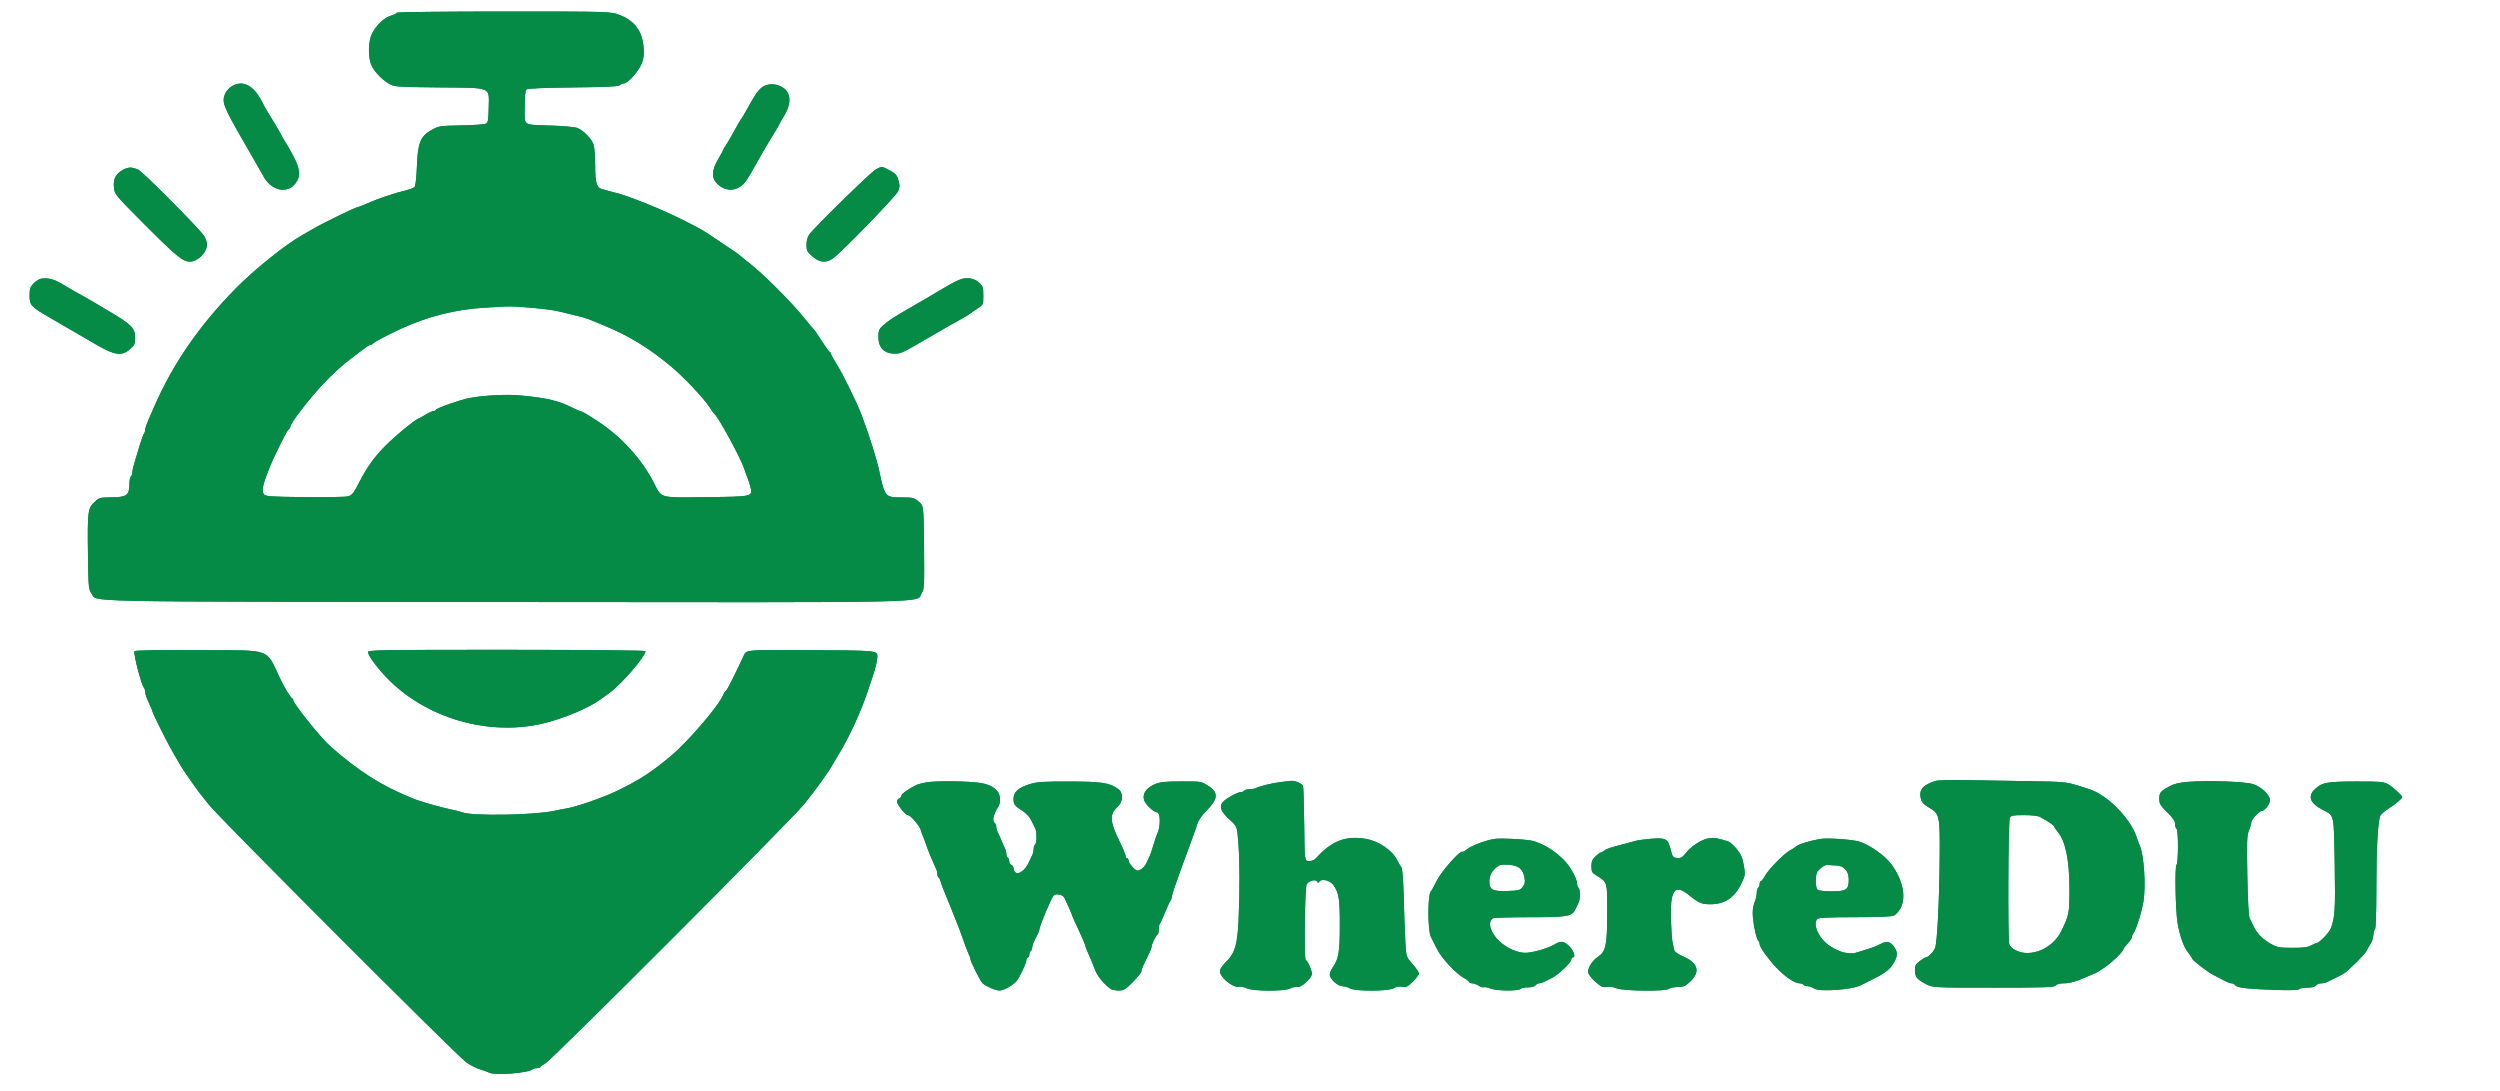 <svg xmlns="http://www.w3.org/2000/svg" width="1739" height="759" viewBox="0 0 1739 759" version="1.1"><path d="M 276 8.842 C 276 9.305, 274.196 10.224, 271.990 10.885 C 267.274 12.298, 261.897 17.356, 258.816 23.277 C 256.165 28.372, 255.861 39.489, 258.221 45.045 C 260.151 49.588, 265.400 55.199, 270.500 58.170 C 274.421 60.454, 275.115 60.506, 305.769 60.814 C 343 61.189, 340.182 59.984, 339.921 75.418 C 339.784 83.532, 339.477 85.210, 337.979 86.011 C 337.001 86.535, 329.293 87.086, 320.850 87.236 C 306.117 87.497, 305.295 87.622, 300.384 90.340 C 292.436 94.740, 290.627 99.159, 290 115.702 C 289.705 123.502, 289.039 129.364, 288.372 130.030 C 287.752 130.649, 285.727 131.532, 283.872 131.992 C 273.622 134.535, 263.050 138.089, 255.228 141.620 C 252.328 142.929, 249.510 144, 248.965 144 C 247.612 144, 224.793 155.118, 218 159.087 C 214.975 160.855, 211.600 162.799, 210.500 163.408 C 198.847 169.858, 176.405 187.865, 163.449 201.160 C 138.124 227.146, 120.312 253.070, 107.216 283 C 106.133 285.475, 104.291 289.695, 103.123 292.377 C 101.955 295.060, 101 298.007, 101 298.927 C 101 299.847, 100.621 301.028, 100.158 301.550 C 99.696 302.072, 98.320 305.875, 97.100 310 C 95.881 314.125, 94.235 319.610, 93.442 322.188 C 92.649 324.766, 92 327.777, 92 328.879 C 92 329.981, 91.550 331.160, 91 331.500 C 90.450 331.840, 90 334.382, 90 337.149 C 90 344.462, 87.898 345.924, 77.321 345.967 C 69.472 345.999, 69.002 346.132, 65.666 349.279 C 61.090 353.595, 60.800 355.948, 61.186 385.679 C 61.481 408.372, 61.629 410.032, 63.590 412.679 C 68.255 418.976, 44.627 418.475, 350.471 418.757 C 660.083 419.042, 636.847 419.531, 641.100 412.643 C 642.922 409.693, 643.025 407.727, 642.771 380.639 C 642.500 351.778, 642.500 351.778, 639.038 348.889 C 635.850 346.229, 634.937 346, 627.510 346 C 615.581 346, 615.499 345.903, 611.470 327 C 609.882 319.551, 604.659 303.006, 599.598 289.398 C 596.212 280.293, 586.248 259.990, 581.600 252.723 C 579.620 249.628, 578 246.662, 578 246.131 C 578 245.601, 577.611 245.017, 577.135 244.833 C 576.659 244.650, 574.122 241.125, 571.497 237 C 568.873 232.875, 566.396 229.275, 565.993 229 C 565.591 228.725, 562.558 225.125, 559.255 221 C 550.507 210.078, 530.026 189.649, 521 182.843 C 519.075 181.391, 516.575 179.371, 515.445 178.352 C 514.315 177.333, 512.668 176.050, 511.784 175.500 C 510.900 174.950, 505.535 171.350, 499.862 167.500 C 488.773 159.975, 488.748 159.960, 476 153.481 C 460.843 145.779, 436.799 136.043, 428 134.045 C 426.075 133.608, 423.825 133.007, 423 132.709 C 422.175 132.411, 420.340 131.915, 418.921 131.607 C 415.083 130.775, 414.001 127.170, 413.994 115.203 C 413.991 109.316, 413.547 102.909, 413.007 100.965 C 411.873 96.885, 405.871 90.637, 401.500 88.986 C 399.850 88.364, 391.975 87.634, 384 87.365 C 362.945 86.656, 365 88.036, 365 74.603 C 365 66.631, 365.379 62.930, 366.272 62.189 C 367.086 61.514, 378.773 61.019, 398.724 60.817 C 421.980 60.580, 430.220 60.182, 431.151 59.250 C 431.838 58.562, 433.153 58, 434.074 58 C 436.690 58, 444.202 49.577, 446.307 44.284 C 447.771 40.600, 448.086 37.985, 447.676 32.908 C 446.773 21.746, 441.593 14.651, 431.351 10.551 C 424.979 8, 424.979 8, 350.489 8 C 309.520 8, 276 8.379, 276 8.842 M 161.190 60.026 C 159.369 61.136, 157.284 63.496, 156.555 65.272 C 154.139 71.160, 155.129 73.657, 170.322 100 C 174.788 107.746, 177.071 111.725, 179.721 116.389 C 181.250 119.078, 183.036 122.205, 183.692 123.339 C 189.166 132.804, 199.914 134.913, 205.481 127.614 C 209.289 122.621, 208.884 117.674, 203.893 108.253 C 201.635 103.989, 199.253 99.825, 198.600 99 C 197.948 98.175, 196.769 96.150, 195.981 94.500 C 195.193 92.850, 192.737 88.586, 190.524 85.024 C 185.479 76.906, 184.568 75.338, 182.381 71 C 176.481 59.301, 168.856 55.352, 161.190 60.026 M 533.445 59.093 C 529.608 60.177, 527.059 62.897, 522.757 70.500 C 517.091 80.511, 516.541 81.444, 515.391 83 C 514.782 83.825, 512.584 87.650, 510.507 91.500 C 508.431 95.350, 505.892 99.694, 504.866 101.154 C 503.840 102.614, 503 104.053, 503 104.351 C 503 104.649, 501.425 107.580, 499.500 110.865 C 495.153 118.282, 494.828 123.443, 498.462 127.364 C 503.165 132.440, 509.692 133.382, 514.979 129.750 C 518.319 127.455, 519.370 125.899, 527.647 111 C 530.244 106.325, 534.536 99.017, 537.185 94.761 C 539.833 90.504, 542 86.846, 542 86.632 C 542 86.418, 543.575 83.627, 545.500 80.430 C 550.951 71.378, 550.188 63.702, 543.500 60.295 C 540.176 58.602, 536.667 58.183, 533.445 59.093 M 85.900 117.965 C 80.539 120.838, 78.676 124.276, 79.249 130.243 C 79.724 135.188, 79.811 135.293, 100.113 155.679 C 122.362 178.020, 127.187 182, 132.026 182 C 137.625 182, 144 175.611, 144 170 C 144 168.845, 143.257 166.461, 142.349 164.700 C 140.115 160.372, 98.367 118.331, 95.655 117.679 C 94.470 117.394, 92.600 116.908, 91.500 116.599 C 90.400 116.289, 87.880 116.904, 85.900 117.965 M 609.188 117.850 C 605.853 119.628, 566.430 158.211, 562.897 163.154 C 561.706 164.821, 561 167.490, 561 170.326 C 561 174.392, 561.418 175.202, 565.180 178.422 C 570.171 182.695, 574.594 183.121, 579.346 179.787 C 585.196 175.683, 623.199 136.542, 624.692 133.083 C 625.899 130.285, 625.952 128.899, 624.982 125.437 C 623.993 121.903, 623.012 120.780, 619.014 118.604 C 613.414 115.556, 613.480 115.561, 609.188 117.850 M 28.886 193.798 C 27.448 193.968, 24.989 195.445, 23.422 197.082 C 20.983 199.627, 20.571 200.864, 20.571 205.646 C 20.571 212.275, 21.576 213.381, 34.313 220.766 C 38.804 223.370, 43.249 225.950, 44.191 226.500 C 48.631 229.090, 64.880 238.523, 68 240.321 C 79.944 247.203, 84.911 247.773, 90.465 242.896 C 93.526 240.209, 94 239.191, 94 235.301 C 94 228.251, 91.764 225.940, 75.817 216.500 C 74.888 215.950, 71.512 213.942, 68.314 212.037 C 65.116 210.133, 61.600 208.077, 60.500 207.468 C 53.592 203.645, 48.716 200.856, 45.350 198.803 C 37.902 194.260, 34.284 193.160, 28.886 193.798 M 669.279 193.960 C 667.507 194.387, 663.007 196.534, 659.279 198.731 C 655.551 200.929, 648.675 204.983, 644 207.741 C 639.325 210.499, 633.925 213.642, 632 214.727 C 622.954 219.821, 617.229 223.572, 614.250 226.355 C 611.404 229.015, 611.003 230.020, 611.022 234.446 C 611.055 241.958, 615.065 246, 622.484 246 C 626.600 246, 628.138 245.286, 644 236.008 C 650.325 232.309, 657.525 228.145, 660 226.755 C 662.475 225.366, 666.750 222.966, 669.500 221.424 C 672.250 219.881, 674.725 218.363, 675 218.050 C 675.275 217.737, 677.413 216.242, 679.750 214.726 C 684 211.972, 684 211.972, 684 205.673 C 684 200.094, 683.686 199.079, 681.250 196.792 C 678.097 193.832, 673.918 192.844, 669.279 193.960 M 336.500 214.053 C 316.744 215.264, 297.169 220.232, 279 228.646 C 269.795 232.909, 261.586 237.210, 259.921 238.642 C 259.053 239.389, 257.928 240.006, 257.421 240.013 C 256.915 240.021, 255.375 240.915, 254 242 C 252.625 243.085, 247.757 246.752, 243.183 250.149 C 238.608 253.545, 230.331 261.165, 224.789 267.081 C 215.029 277.500, 202.061 294.329, 202.020 296.628 C 202.009 297.248, 201.393 298.259, 200.651 298.875 C 199.154 300.117, 190.550 317.521, 186.994 326.500 C 182.697 337.350, 181.873 341.444, 183.532 343.714 C 184.719 345.339, 187.271 345.527, 211.853 345.796 C 226.712 345.958, 240.316 345.716, 242.084 345.258 C 244.870 344.536, 245.939 343.184, 250.085 335.139 C 255.608 324.423, 260.328 317.908, 268.611 309.573 C 274.906 303.237, 288.397 292.152, 290.953 291.214 C 291.804 290.902, 294.179 289.601, 296.230 288.323 C 298.282 287.045, 300.607 286, 301.397 286 C 302.187 286, 302.983 285.601, 303.167 285.113 C 303.620 283.907, 320.310 278.009, 326.500 276.868 C 336.841 274.962, 352.631 274.156, 362.010 275.055 C 380.967 276.872, 388.718 278.754, 399.144 284.073 C 401.221 285.133, 403.420 286, 404.031 286 C 404.642 286, 409.723 289.008, 415.321 292.685 C 432.319 303.849, 446.294 319.143, 454.902 336 C 460.424 346.816, 457.989 346.157, 491.145 345.805 C 523.927 345.458, 523.752 345.499, 521.936 338.481 C 521.369 336.291, 520.507 333.600, 520.019 332.500 C 519.531 331.400, 518.552 328.700, 517.843 326.500 C 515.395 318.905, 499.738 290.005, 496.986 288 C 496.608 287.725, 495.145 285.700, 493.735 283.500 C 489.669 277.158, 475.761 262.401, 466.755 254.874 C 451.028 241.729, 437.102 233.283, 419.129 225.990 C 414.933 224.288, 410.600 222.495, 409.500 222.008 C 408.400 221.520, 404.575 220.437, 401 219.602 C 397.425 218.767, 391.800 217.395, 388.500 216.554 C 382.418 215.005, 359.827 212.875, 352.500 213.161 C 350.300 213.247, 343.100 213.648, 336.500 214.053 M 93.538 452.939 C 92.604 454.449, 98.284 476.333, 100.158 478.450 C 100.621 478.973, 101 480.351, 101 481.513 C 101 482.675, 102.125 485.958, 103.500 488.808 C 104.875 491.658, 106 494.347, 106 494.783 C 106 495.936, 117.400 518.626, 120.930 524.500 C 122.582 527.250, 124.686 530.850, 125.604 532.500 C 126.987 534.987, 135.948 547.915, 138.773 551.500 C 139.206 552.050, 142.171 555.784, 145.361 559.798 C 153.001 569.411, 318.037 734.582, 324.500 739.084 C 327.250 740.999, 331.525 743.158, 334 743.881 C 336.475 744.604, 339.281 745.601, 340.236 746.097 C 344.380 748.251, 367.929 746.404, 370.618 743.715 C 371.012 743.322, 372.383 743, 373.667 743 C 374.950 743, 376 742.652, 376 742.227 C 376 741.802, 377.555 740.617, 379.457 739.593 C 383.994 737.150, 549.698 571.174, 559.255 559.500 C 566.772 550.318, 576.429 536.895, 579.400 531.500 C 580.309 529.850, 582.164 526.700, 583.522 524.500 C 590.543 513.132, 599.080 494.535, 603.719 480.500 C 604.810 477.200, 606.688 471.550, 607.893 467.943 C 609.097 464.337, 610.177 459.387, 610.291 456.943 C 610.500 452.500, 610.500 452.500, 564.869 452.240 C 519.237 451.980, 519.237 451.980, 517.489 455.740 C 510.393 470.996, 505.850 479.975, 504.942 480.536 C 504.356 480.898, 503.506 482.169, 503.053 483.360 C 500.345 490.484, 478.958 515.521, 467 525.567 C 453.192 537.167, 444.522 542.785, 428.749 550.354 C 419.383 554.849, 400.412 561.406, 394 562.365 C 392.075 562.653, 388.250 563.393, 385.500 564.009 C 372.119 567.005, 328.547 567.769, 321.860 565.124 C 320.562 564.611, 316.800 563.661, 313.500 563.014 C 307.784 561.894, 292.755 557.651, 288.500 555.958 C 265.599 546.841, 248.433 535.964, 228.619 518.016 C 222.546 512.514, 204 489.231, 204 487.108 C 204 486.590, 203.662 486.017, 203.250 485.833 C 202.193 485.364, 197.844 478.338, 195.306 473 C 184.531 450.344, 190.368 452.528, 139.809 452.240 C 111.450 452.079, 93.906 452.343, 93.538 452.939 M 256 453.560 C 256 455.856, 261.446 463.411, 268.424 470.796 C 295.810 499.780, 340.718 512.727, 379.500 502.818 C 393.355 499.278, 409.979 492.189, 417.649 486.550 C 419.931 484.873, 422.895 482.705, 424.235 481.733 C 432.550 475.704, 449 456.564, 449 452.917 C 449 452.419, 407.258 452.026, 352.500 452.010 C 265.226 451.984, 256 452.132, 256 453.560 M 1346.500 543.196 C 1337.501 545.887, 1334.527 549.497, 1336.184 555.720 C 1336.804 558.047, 1338.294 559.674, 1341.554 561.585 C 1349.266 566.104, 1349.433 566.852, 1349.230 596 C 1349.018 626.251, 1347.556 655.407, 1346.051 659.365 C 1344.983 662.176, 1341.338 665.903, 1339.594 665.967 C 1339.096 665.985, 1337.184 667.148, 1335.344 668.551 C 1332.597 670.646, 1332.006 671.763, 1332.032 674.801 C 1332.072 679.474, 1333.413 681.212, 1339.454 684.424 C 1344.298 687, 1344.298 687, 1386.526 687 C 1422.843 687, 1428.929 686.790, 1430 685.500 C 1430.732 684.618, 1432.916 684, 1435.301 684 C 1439.815 684, 1443.937 682.836, 1451.777 679.348 C 1454.680 678.057, 1457.272 677, 1457.539 677 C 1457.805 677, 1460.674 675.190, 1463.915 672.978 C 1469.488 669.174, 1476.995 661.873, 1477.005 660.247 C 1477.007 659.836, 1478.357 658.062, 1480.005 656.304 C 1481.652 654.547, 1483 652.499, 1483 651.754 C 1483 651.009, 1483.389 649.973, 1483.865 649.450 C 1485.628 647.516, 1489.836 634.265, 1491.001 626.981 C 1492.729 616.179, 1491.374 595.012, 1488.537 588.500 C 1487.818 586.850, 1486.636 583.700, 1485.910 581.500 C 1483.103 572.998, 1473.439 561.131, 1464 554.597 C 1458.222 550.597, 1456.371 549.782, 1445.561 546.485 C 1437.001 543.874, 1435.513 543.741, 1410.561 543.371 C 1396.227 543.158, 1376.625 542.830, 1367 542.642 C 1357.375 542.453, 1348.150 542.703, 1346.500 543.196 M 647 543.891 C 643.425 544.287, 639.150 545.246, 637.500 546.023 C 632.183 548.528, 627 552.231, 627 553.526 C 627 554.219, 626.325 555.045, 625.500 555.362 C 624.675 555.678, 624 556.674, 624 557.575 C 624 559.703, 629.782 567, 631.468 567 C 633.416 567, 639.854 574.551, 640.613 577.725 C 640.977 579.251, 641.570 580.950, 641.929 581.500 C 642.289 582.050, 643.159 584.300, 643.863 586.500 C 644.568 588.700, 645.739 591.850, 646.467 593.500 C 647.194 595.150, 648.339 597.850, 649.011 599.500 C 649.683 601.150, 650.631 603.281, 651.117 604.236 C 651.603 605.191, 652 606.852, 652 607.927 C 652 609.002, 652.400 610.129, 652.889 610.432 C 653.378 610.734, 654.074 612.160, 654.436 613.601 C 654.798 615.042, 655.912 618.084, 656.913 620.360 C 657.913 622.637, 659.961 627.650, 661.463 631.500 C 662.965 635.350, 664.661 639.625, 665.231 641 C 667.057 645.403, 667.786 647.347, 670.482 655 C 671.935 659.125, 673.546 663.281, 674.062 664.236 C 674.578 665.191, 675 666.457, 675 667.048 C 675 668.758, 682.087 682.827, 683.567 684.056 C 686.380 686.390, 692.537 689, 695.231 689 C 698.186 689, 704.370 685.560, 707.133 682.380 C 709.267 679.923, 714 669.774, 714 667.654 C 714 666.744, 714.450 666, 715 666 C 715.550 666, 716 665.127, 716 664.059 C 716 662.991, 716.450 661.840, 717 661.500 C 717.550 661.160, 718 659.983, 718 658.883 C 718 657.784, 719.125 654.870, 720.500 652.407 C 721.875 649.944, 723 647.300, 723 646.530 C 723 645.045, 726.559 635.988, 730.600 627.188 C 732.878 622.227, 733.251 621.897, 736.238 622.188 C 738.480 622.407, 739.802 623.248, 740.656 625 C 742.419 628.618, 746 636.910, 746 637.376 C 746 637.594, 748.025 642.077, 750.500 647.338 C 752.975 652.599, 755 657.365, 755 657.930 C 755 658.494, 756.102 661.328, 757.449 664.228 C 758.795 667.128, 760.685 671.713, 761.649 674.418 C 763.189 678.744, 767.249 683.823, 772.306 687.750 C 773.191 688.438, 775.773 689, 778.044 689 C 781.767 689, 782.752 688.410, 788.086 682.993 C 791.339 679.690, 794 676.351, 794 675.574 C 794 674.798, 794.630 672.888, 795.399 671.331 C 799.686 662.657, 801 659.703, 801 658.742 C 801 656.947, 804.332 650, 805.192 650 C 805.637 650, 806 648.515, 806 646.700 C 806 644.885, 806.369 642.973, 806.820 642.450 C 807.271 641.928, 808.917 638.350, 810.476 634.500 C 812.036 630.650, 813.692 627.072, 814.156 626.550 C 814.620 626.028, 815 624.854, 815 623.943 C 815 623.032, 817.547 615.359, 820.661 606.893 C 830.631 579.780, 832.151 575.562, 833.098 572.372 C 833.609 570.652, 836.273 566.962, 839.019 564.173 C 847.505 555.552, 847.790 551.275, 840.197 546.472 C 835.549 543.531, 835.353 543.501, 821.500 543.562 C 809.515 543.615, 806.826 543.927, 802.821 545.725 C 796.817 548.419, 794.248 552.771, 796.068 557.164 C 797.291 560.117, 802.718 565, 804.777 565 C 807.266 565, 807.419 575.245, 805 579.897 C 804.541 580.779, 803.381 584.200, 802.422 587.500 C 801.463 590.800, 800.338 594.175, 799.923 595 C 799.508 595.825, 798.472 598.108, 797.621 600.072 C 796.758 602.066, 794.871 604.193, 793.350 604.886 C 790.852 606.024, 790.391 605.877, 787.813 603.118 C 786.266 601.463, 785 599.409, 785 598.554 C 785 597.699, 784.550 597, 784 597 C 783.450 597, 783 596.304, 783 595.454 C 783 594.604, 780.864 589.541, 778.252 584.204 C 772.129 571.689, 771.784 566.369, 776.804 561.883 C 781.196 557.960, 781.746 551.833, 777.966 548.960 C 772.139 544.532, 766.690 543.675, 744 543.619 C 725.515 543.573, 721.613 543.836, 716.174 545.495 C 708.416 547.861, 705 550.983, 705 555.708 C 705 559.540, 705.786 560.566, 711.522 564.223 C 713.785 565.665, 716.302 568.428, 717.361 570.629 C 718.384 572.758, 719.622 575.281, 720.111 576.236 C 721.319 578.596, 721.239 586.734, 720 587.500 C 719.450 587.840, 719 589.223, 719 590.573 C 719 591.923, 718.572 593.809, 718.048 594.764 C 717.525 595.719, 716.345 598.196, 715.425 600.270 C 713.257 605.159, 708.536 608.690, 706.465 606.971 C 705.659 606.302, 705 604.958, 705 603.985 C 705 603.011, 704.325 601.955, 703.500 601.638 C 702.675 601.322, 702 600.175, 702 599.090 C 702 598.006, 701.550 596.840, 701 596.500 C 700.450 596.160, 700 595.002, 700 593.927 C 700 592.852, 699.588 591.191, 699.084 590.236 C 698.580 589.281, 697.434 586.700, 696.536 584.500 C 695.638 582.300, 694.475 579.719, 693.952 578.764 C 693.428 577.809, 693 576.148, 693 575.073 C 693 573.998, 692.550 572.840, 692 572.500 C 689.934 571.223, 690.958 566.465, 694.476 561 C 696.297 558.172, 695.876 552.628, 693.657 550.198 C 689.333 545.464, 683.948 544.072, 668.167 543.606 C 660.100 543.367, 650.575 543.496, 647 543.891 M 891 543.983 C 884.840 544.755, 876.397 546.781, 873.764 548.118 C 872.809 548.603, 870.698 549, 869.073 549 C 867.448 549, 865.840 549.450, 865.500 550 C 865.160 550.550, 864.065 551, 863.067 551 C 860.760 551, 852.869 555.382, 850.539 557.957 C 847.832 560.948, 849.348 564.820, 855.305 570.129 C 860.500 574.758, 860.500 574.758, 861.385 586.129 C 862.388 599.008, 862.456 618.904, 861.567 639.500 C 860.847 656.205, 859.087 662.724, 853.872 668.003 C 848.335 673.608, 847.603 675.465, 849.681 678.636 C 852.464 682.883, 858.886 687.067, 861.584 686.390 C 862.864 686.068, 865.342 686.523, 867.107 687.403 C 871.483 689.587, 893.459 689.681, 897.597 687.534 C 899.151 686.728, 901.340 686.287, 902.461 686.554 C 904.728 687.095, 911.412 681.426, 912.482 678.058 C 913.061 676.231, 910.012 668.744, 908.243 667.650 C 907.036 666.904, 907.643 617.535, 908.888 615.210 C 910.230 612.701, 914.985 611.381, 916.155 613.192 C 916.845 614.260, 917.164 614.246, 917.890 613.118 C 919.333 610.880, 925.471 612.555, 927.633 615.777 C 931.391 621.375, 931.970 625.073, 931.970 643.500 C 931.971 662.398, 931.163 667.154, 926.946 673.076 C 925.876 674.579, 925 676.796, 925 678.003 C 925 680.959, 930.548 685.991, 933.856 686.035 C 935.310 686.055, 937.625 686.714, 939 687.500 C 942.782 689.662, 966.191 689.576, 969.531 687.388 C 971.182 686.306, 973.065 685.977, 975.256 686.388 C 978.114 686.924, 979.048 686.489, 982.760 682.885 C 985.092 680.622, 986.988 678.034, 986.973 677.135 C 986.958 676.236, 984.959 673.267, 982.531 670.537 C 978.117 665.575, 978.117 665.575, 977.530 654.537 C 977.207 648.467, 976.711 634.739, 976.429 624.032 C 976.075 610.613, 975.527 604.088, 974.664 603.032 C 973.977 602.189, 972.758 600.150, 971.957 598.500 C 968.558 591.502, 959.093 585.036, 949.996 583.499 C 936.041 581.142, 926.252 584.919, 915.655 596.750 C 914.393 598.158, 912.491 598.999, 910.570 598.998 C 907.500 598.996, 907.500 598.996, 907.212 573.748 C 907.053 559.862, 906.697 547.750, 906.421 546.834 C 905.900 545.106, 900.899 542.890, 898.101 543.147 C 897.220 543.228, 894.025 543.604, 891 543.983 M 1522 543.863 C 1515.778 544.368, 1512.294 545.216, 1509 547.026 C 1502.689 550.495, 1502 551.351, 1502 555.713 C 1502 559.061, 1502.724 560.283, 1507.500 565 C 1511.492 568.943, 1513 571.179, 1513 573.157 C 1513 574.656, 1513.450 576.160, 1514 576.500 C 1515.354 577.337, 1515.311 600.289, 1513.953 601.647 C 1512.695 602.905, 1513.278 633.711, 1514.716 642 C 1516.329 651.296, 1518.961 658.675, 1522.049 662.561 C 1523.672 664.604, 1525 666.609, 1525 667.017 C 1525 667.856, 1535.325 675.878, 1538.712 677.671 C 1549.909 683.599, 1550.775 684, 1552.364 684 C 1553.129 684, 1554.283 684.636, 1554.928 685.414 C 1556.355 687.133, 1563.773 687.966, 1583.398 688.613 C 1593.130 688.933, 1598.661 688.739, 1599.348 688.052 C 1599.927 687.473, 1602.505 687, 1605.078 687 C 1608.015 687, 1610.218 686.442, 1611 685.500 C 1611.685 684.675, 1613.321 684, 1614.636 684 C 1615.951 684, 1617.809 683.588, 1618.764 683.084 C 1619.719 682.580, 1622.075 681.422, 1624 680.511 C 1625.925 679.600, 1628.570 678.254, 1629.879 677.521 C 1633.066 675.734, 1644.937 664.012, 1646.102 661.500 C 1646.612 660.400, 1647.890 658.150, 1648.942 656.500 C 1649.993 654.850, 1650.887 652.064, 1650.927 650.309 C 1650.967 648.554, 1651.450 646.840, 1652 646.500 C 1652.629 646.111, 1653.003 635.064, 1653.008 616.691 C 1653.016 590.682, 1653.954 573.048, 1655.616 567.680 C 1655.925 566.680, 1658.501 564.361, 1661.340 562.529 C 1666.295 559.329, 1671 555.409, 1671 554.479 C 1671 553.347, 1664.069 547.079, 1660.968 545.406 C 1657.912 543.759, 1655.240 543.545, 1638.500 543.606 C 1618.354 543.679, 1615.236 544.269, 1610.262 548.950 C 1604.928 553.968, 1606.868 558.840, 1616.063 563.521 C 1623.812 567.466, 1623.428 565.636, 1624.022 601.397 C 1624.547 632.978, 1624.200 638.509, 1621.219 646.031 C 1620.109 648.832, 1613.149 655.996, 1611.529 656.006 C 1610.963 656.010, 1609.150 656.763, 1607.500 657.681 C 1605.243 658.937, 1602.022 659.342, 1594.500 659.317 C 1585.460 659.286, 1584.020 659.016, 1579.500 656.499 C 1573.827 653.341, 1569.740 649.112, 1567.420 644 C 1566.547 642.075, 1565.359 639.621, 1564.781 638.548 C 1564.157 637.388, 1563.532 625.414, 1563.241 609.048 C 1562.817 585.140, 1562.967 580.988, 1564.376 577.628 C 1565.269 575.498, 1566 572.964, 1566 571.997 C 1566 570.069, 1571.699 564, 1573.510 564 C 1575.374 564, 1579 559.152, 1579 556.659 C 1579 553.031, 1573.184 547.407, 1567.500 545.539 C 1561.783 543.660, 1536.136 542.715, 1522 543.863 M 1398.035 568.934 C 1396.913 571.031, 1396.548 652.709, 1397.642 656.795 C 1397.992 658.103, 1399.905 659.931, 1402.089 661.045 C 1412.562 666.389, 1428.008 659.854, 1433.889 647.592 C 1439.341 636.225, 1439.500 635.401, 1439.500 618.500 C 1439.500 598.514, 1436.785 585.099, 1431.460 578.770 C 1430.107 577.162, 1429 575.476, 1429 575.022 C 1429 574.264, 1424.989 571.532, 1419.136 568.304 C 1417.693 567.508, 1413.321 567, 1407.921 567 C 1400.194 567, 1398.939 567.246, 1398.035 568.934 M 1188.897 583.044 C 1183.754 583.891, 1176.717 588.307, 1172.968 593.041 C 1170.259 596.460, 1169.249 597.059, 1166.623 596.804 C 1163.792 596.528, 1163.388 596.046, 1162.299 591.633 C 1160.282 583.461, 1158.966 582.647, 1149.002 583.404 C 1144.328 583.759, 1139.153 584.458, 1137.502 584.957 C 1135.851 585.456, 1132.475 586.382, 1130 587.015 C 1119.906 589.595, 1117.428 590.416, 1115.921 591.678 C 1115.053 592.405, 1113.953 593, 1113.476 593 C 1112.999 593, 1111.347 594.209, 1109.805 595.687 C 1107.597 597.802, 1107 599.275, 1107 602.606 C 1107 606.299, 1107.413 607.093, 1110.250 608.852 C 1118.325 613.860, 1118.003 612.755, 1117.978 635.289 C 1117.954 657.594, 1117.018 661.977, 1111.508 665.587 C 1107.529 668.194, 1104.201 673.603, 1104.764 676.548 C 1105.028 677.925, 1107.326 680.856, 1109.872 683.060 C 1113.793 686.455, 1114.989 686.980, 1117.697 686.498 C 1119.574 686.164, 1122.413 686.563, 1124.569 687.465 C 1129.193 689.397, 1158.894 689.706, 1160.758 687.842 C 1161.395 687.205, 1164.168 686.638, 1166.922 686.580 C 1171.334 686.489, 1172.406 686.010, 1175.964 682.535 C 1183.028 675.638, 1181.037 669.652, 1170.115 664.954 C 1166.666 663.470, 1164.833 662.044, 1164.547 660.621 C 1164.313 659.455, 1163.801 657.150, 1163.409 655.500 C 1163.017 653.850, 1162.517 646.647, 1162.297 639.494 C 1161.675 619.220, 1164.879 614.663, 1174.397 622.286 C 1181.790 628.207, 1183.607 629, 1189.786 629 C 1199.629 629, 1206.492 624.468, 1211.121 614.912 C 1214.039 608.887, 1214.096 608.498, 1213.003 602.021 C 1212.122 596.792, 1211.076 594.346, 1208.188 590.757 C 1206.160 588.235, 1203.600 585.855, 1202.500 585.467 C 1196.220 583.252, 1192.098 582.518, 1188.897 583.044 M 1039 583.617 C 1032.581 584.860, 1023.331 588.385, 1020.718 590.584 C 1019.130 591.920, 1017.482 592.798, 1017.057 592.535 C 1015.485 591.564, 1002.342 606.511, 999.502 612.500 C 997.937 615.800, 995.999 619.277, 995.195 620.226 C 993.023 622.791, 993.111 647.601, 995.307 651.620 C 996.172 653.204, 998.060 656.975, 999.502 660 C 1002.415 666.110, 1012.466 676.962, 1018.250 680.242 C 1020.313 681.411, 1022 682.735, 1022 683.184 C 1022 683.633, 1022.916 684, 1024.035 684 C 1025.155 684, 1027.165 684.717, 1028.503 685.594 C 1029.841 686.471, 1031.513 686.979, 1032.218 686.724 C 1032.923 686.469, 1035.017 686.876, 1036.872 687.630 C 1040.962 689.291, 1056.126 689.474, 1057.719 687.881 C 1058.334 687.266, 1060.643 686.787, 1062.849 686.817 C 1065.176 686.849, 1067.361 686.270, 1068.053 685.436 C 1068.708 684.646, 1069.871 684, 1070.636 684 C 1071.401 684, 1072.809 683.600, 1073.764 683.111 C 1074.719 682.622, 1077.230 681.384, 1079.344 680.361 C 1083.859 678.176, 1093 669.529, 1093 667.445 C 1093 666.650, 1093.450 666, 1094 666 C 1096.211 666, 1094.777 661.304, 1091.633 658.250 C 1087.746 654.474, 1085.754 654.243, 1081.171 657.037 C 1077.391 659.342, 1068.436 662.068, 1062.500 662.720 C 1056.672 663.361, 1048.438 659.939, 1042.801 654.534 C 1036.584 648.572, 1034.592 641.391, 1038.427 638.765 C 1039.017 638.361, 1050.601 638.024, 1064.169 638.015 C 1091.103 637.999, 1093.527 637.542, 1096.080 632.003 C 1096.714 630.626, 1097.631 628.719, 1098.117 627.764 C 1099.318 625.403, 1099.236 618.264, 1098 617.500 C 1097.450 617.160, 1097.007 615.896, 1097.016 614.691 C 1097.041 611.190, 1091.850 602.014, 1087.500 597.870 C 1080.636 591.330, 1075.129 587.909, 1067 585.134 C 1063.315 583.876, 1043.268 582.790, 1039 583.617 M 1266 583.594 C 1257.721 585.094, 1250.317 587.496, 1249 589.109 C 1248.725 589.446, 1247.150 590.428, 1245.500 591.293 C 1241.264 593.512, 1230.494 604.348, 1227.852 609.049 C 1226.631 611.222, 1225.265 613, 1224.816 613 C 1224.367 613, 1224 613.873, 1224 614.941 C 1224 616.009, 1223.550 617.160, 1223 617.500 C 1222.450 617.840, 1222 619.432, 1222 621.039 C 1222 622.645, 1221.284 625.749, 1220.409 627.936 C 1219.329 630.636, 1218.969 633.772, 1219.290 637.706 C 1219.836 644.416, 1221.809 653.073, 1223.105 654.450 C 1223.597 654.972, 1224 656.016, 1224 656.770 C 1224 658.748, 1229.605 666.643, 1235.452 672.903 C 1241.258 679.117, 1248.380 684, 1251.637 684 C 1252.872 684, 1254.160 684.450, 1254.500 685 C 1254.840 685.550, 1256.116 686, 1257.337 686 C 1258.557 686, 1260.561 686.705, 1261.791 687.566 C 1265.444 690.125, 1288.636 688.493, 1294.500 685.265 C 1295.600 684.659, 1298.525 683.203, 1301 682.028 C 1309.629 677.934, 1314.127 674.764, 1316.443 671.144 C 1320.034 665.533, 1320.318 662.769, 1317.702 658.878 C 1314.979 654.827, 1312.396 654.266, 1307.875 656.743 C 1306.019 657.760, 1302.475 659.187, 1300 659.912 C 1297.525 660.638, 1294.326 661.658, 1292.891 662.179 C 1286.835 664.377, 1279.681 662.777, 1272.151 657.543 C 1264.962 652.544, 1260.696 642.704, 1264.200 639.200 C 1265.069 638.331, 1272.234 638, 1290.153 638 C 1306.066 638, 1315.770 637.606, 1317.327 636.897 C 1318.658 636.290, 1320.704 634.092, 1321.874 632.011 C 1326.172 624.364, 1323.704 612.176, 1315.630 601.177 C 1311.325 595.312, 1300.570 587.675, 1293.500 585.461 C 1288.565 583.916, 1270.856 582.714, 1266 583.594 M 1040.878 603.328 C 1037.432 606.183, 1036 609.105, 1036 613.279 C 1036 618.938, 1038.292 620.130, 1048.520 619.791 C 1056.630 619.522, 1057.437 619.305, 1059.221 616.910 C 1060.720 614.899, 1060.994 613.483, 1060.446 610.566 C 1059.282 604.360, 1056.463 602.042, 1049.500 601.566 C 1044.444 601.220, 1043.087 601.498, 1040.878 603.328 M 1268 602.793 C 1266.625 603.723, 1264.952 605.163, 1264.282 605.992 C 1262.703 607.946, 1262.644 617.244, 1264.200 618.800 C 1264.948 619.548, 1268.654 620, 1274.045 620 C 1284.378 620, 1286 618.889, 1286 611.808 C 1286 605.802, 1282.490 602, 1276.945 602 C 1274.865 602, 1272.564 601.798, 1271.832 601.551 C 1271.099 601.303, 1269.375 601.862, 1268 602.793" stroke="none" fill="#068b47" fill-rule="evenodd"/><path d="M 276 8.842 C 276 9.305, 274.196 10.224, 271.990 10.885 C 267.274 12.298, 261.897 17.356, 258.816 23.277 C 256.165 28.372, 255.861 39.489, 258.221 45.045 C 260.151 49.588, 265.400 55.199, 270.500 58.170 C 274.421 60.454, 275.115 60.506, 305.769 60.814 C 343 61.189, 340.182 59.984, 339.921 75.418 C 339.784 83.532, 339.477 85.210, 337.979 86.011 C 337.001 86.535, 329.293 87.086, 320.850 87.236 C 306.117 87.497, 305.295 87.622, 300.384 90.340 C 292.436 94.740, 290.627 99.159, 290 115.702 C 289.705 123.502, 289.039 129.364, 288.372 130.030 C 287.752 130.649, 285.727 131.532, 283.872 131.992 C 273.622 134.535, 263.050 138.089, 255.228 141.620 C 252.328 142.929, 249.510 144, 248.965 144 C 247.612 144, 224.793 155.118, 218 159.087 C 214.975 160.855, 211.600 162.799, 210.500 163.408 C 198.847 169.858, 176.405 187.865, 163.449 201.160 C 138.124 227.146, 120.312 253.070, 107.216 283 C 106.133 285.475, 104.291 289.695, 103.123 292.377 C 101.955 295.060, 101 298.007, 101 298.927 C 101 299.847, 100.621 301.028, 100.158 301.550 C 99.696 302.072, 98.320 305.875, 97.100 310 C 95.881 314.125, 94.235 319.610, 93.442 322.188 C 92.649 324.766, 92 327.777, 92 328.879 C 92 329.981, 91.550 331.160, 91 331.500 C 90.450 331.840, 90 334.382, 90 337.149 C 90 344.462, 87.898 345.924, 77.321 345.967 C 69.472 345.999, 69.002 346.132, 65.666 349.279 C 61.090 353.595, 60.800 355.948, 61.186 385.679 C 61.481 408.372, 61.629 410.032, 63.590 412.679 C 68.255 418.976, 44.627 418.475, 350.471 418.757 C 660.083 419.042, 636.847 419.531, 641.100 412.643 C 642.922 409.693, 643.025 407.727, 642.771 380.639 C 642.500 351.778, 642.500 351.778, 639.038 348.889 C 635.850 346.229, 634.937 346, 627.510 346 C 615.581 346, 615.499 345.903, 611.470 327 C 609.882 319.551, 604.659 303.006, 599.598 289.398 C 596.212 280.293, 586.248 259.990, 581.600 252.723 C 579.620 249.628, 578 246.662, 578 246.131 C 578 245.601, 577.611 245.017, 577.135 244.833 C 576.659 244.650, 574.122 241.125, 571.497 237 C 568.873 232.875, 566.396 229.275, 565.993 229 C 565.591 228.725, 562.558 225.125, 559.255 221 C 550.507 210.078, 530.026 189.649, 521 182.843 C 519.075 181.391, 516.575 179.371, 515.445 178.352 C 514.315 177.333, 512.668 176.050, 511.784 175.500 C 510.900 174.950, 505.535 171.350, 499.862 167.500 C 488.773 159.975, 488.748 159.960, 476 153.481 C 460.843 145.779, 436.799 136.043, 428 134.045 C 426.075 133.608, 423.825 133.007, 423 132.709 C 422.175 132.411, 420.340 131.915, 418.921 131.607 C 415.083 130.775, 414.001 127.170, 413.994 115.203 C 413.991 109.316, 413.547 102.909, 413.007 100.965 C 411.873 96.885, 405.871 90.637, 401.500 88.986 C 399.850 88.364, 391.975 87.634, 384 87.365 C 362.945 86.656, 365 88.036, 365 74.603 C 365 66.631, 365.379 62.930, 366.272 62.189 C 367.086 61.514, 378.773 61.019, 398.724 60.817 C 421.980 60.580, 430.220 60.182, 431.151 59.250 C 431.838 58.562, 433.153 58, 434.074 58 C 436.690 58, 444.202 49.577, 446.307 44.284 C 447.771 40.600, 448.086 37.985, 447.676 32.908 C 446.773 21.746, 441.593 14.651, 431.351 10.551 C 424.979 8, 424.979 8, 350.489 8 C 309.520 8, 276 8.379, 276 8.842 M 161.190 60.026 C 159.369 61.136, 157.284 63.496, 156.555 65.272 C 154.139 71.160, 155.129 73.657, 170.322 100 C 174.788 107.746, 177.071 111.725, 179.721 116.389 C 181.250 119.078, 183.036 122.205, 183.692 123.339 C 189.166 132.804, 199.914 134.913, 205.481 127.614 C 209.289 122.621, 208.884 117.674, 203.893 108.253 C 201.635 103.989, 199.253 99.825, 198.600 99 C 197.948 98.175, 196.769 96.150, 195.981 94.500 C 195.193 92.850, 192.737 88.586, 190.524 85.024 C 185.479 76.906, 184.568 75.338, 182.381 71 C 176.481 59.301, 168.856 55.352, 161.190 60.026 M 533.445 59.093 C 529.608 60.177, 527.059 62.897, 522.757 70.500 C 517.091 80.511, 516.541 81.444, 515.391 83 C 514.782 83.825, 512.584 87.650, 510.507 91.500 C 508.431 95.350, 505.892 99.694, 504.866 101.154 C 503.840 102.614, 503 104.053, 503 104.351 C 503 104.649, 501.425 107.580, 499.500 110.865 C 495.153 118.282, 494.828 123.443, 498.462 127.364 C 503.165 132.440, 509.692 133.382, 514.979 129.750 C 518.319 127.455, 519.370 125.899, 527.647 111 C 530.244 106.325, 534.536 99.017, 537.185 94.761 C 539.833 90.504, 542 86.846, 542 86.632 C 542 86.418, 543.575 83.627, 545.500 80.430 C 550.951 71.378, 550.188 63.702, 543.500 60.295 C 540.176 58.602, 536.667 58.183, 533.445 59.093 M 85.900 117.965 C 80.539 120.838, 78.676 124.276, 79.249 130.243 C 79.724 135.188, 79.811 135.293, 100.113 155.679 C 122.362 178.020, 127.187 182, 132.026 182 C 137.625 182, 144 175.611, 144 170 C 144 168.845, 143.257 166.461, 142.349 164.700 C 140.115 160.372, 98.367 118.331, 95.655 117.679 C 94.470 117.394, 92.600 116.908, 91.500 116.599 C 90.400 116.289, 87.880 116.904, 85.900 117.965 M 609.188 117.850 C 605.853 119.628, 566.430 158.211, 562.897 163.154 C 561.706 164.821, 561 167.490, 561 170.326 C 561 174.392, 561.418 175.202, 565.180 178.422 C 570.171 182.695, 574.594 183.121, 579.346 179.787 C 585.196 175.683, 623.199 136.542, 624.692 133.083 C 625.899 130.285, 625.952 128.899, 624.982 125.437 C 623.993 121.903, 623.012 120.780, 619.014 118.604 C 613.414 115.556, 613.480 115.561, 609.188 117.850 M 28.886 193.798 C 27.448 193.968, 24.989 195.445, 23.422 197.082 C 20.983 199.627, 20.571 200.864, 20.571 205.646 C 20.571 212.275, 21.576 213.381, 34.313 220.766 C 38.804 223.370, 43.249 225.950, 44.191 226.500 C 48.631 229.090, 64.880 238.523, 68 240.321 C 79.944 247.203, 84.911 247.773, 90.465 242.896 C 93.526 240.209, 94 239.191, 94 235.301 C 94 228.251, 91.764 225.940, 75.817 216.500 C 74.888 215.950, 71.512 213.942, 68.314 212.037 C 65.116 210.133, 61.600 208.077, 60.500 207.468 C 53.592 203.645, 48.716 200.856, 45.350 198.803 C 37.902 194.260, 34.284 193.160, 28.886 193.798 M 669.279 193.960 C 667.507 194.387, 663.007 196.534, 659.279 198.731 C 655.551 200.929, 648.675 204.983, 644 207.741 C 639.325 210.499, 633.925 213.642, 632 214.727 C 622.954 219.821, 617.229 223.572, 614.250 226.355 C 611.404 229.015, 611.003 230.020, 611.022 234.446 C 611.055 241.958, 615.065 246, 622.484 246 C 626.600 246, 628.138 245.286, 644 236.008 C 650.325 232.309, 657.525 228.145, 660 226.755 C 662.475 225.366, 666.750 222.966, 669.500 221.424 C 672.250 219.881, 674.725 218.363, 675 218.050 C 675.275 217.737, 677.413 216.242, 679.750 214.726 C 684 211.972, 684 211.972, 684 205.673 C 684 200.094, 683.686 199.079, 681.250 196.792 C 678.097 193.832, 673.918 192.844, 669.279 193.960 M 336.500 214.053 C 316.744 215.264, 297.169 220.232, 279 228.646 C 269.795 232.909, 261.586 237.210, 259.921 238.642 C 259.053 239.389, 257.928 240.006, 257.421 240.013 C 256.915 240.021, 255.375 240.915, 254 242 C 252.625 243.085, 247.757 246.752, 243.183 250.149 C 238.608 253.545, 230.331 261.165, 224.789 267.081 C 215.029 277.500, 202.061 294.329, 202.020 296.628 C 202.009 297.248, 201.393 298.259, 200.651 298.875 C 199.154 300.117, 190.550 317.521, 186.994 326.500 C 182.697 337.350, 181.873 341.444, 183.532 343.714 C 184.719 345.339, 187.271 345.527, 211.853 345.796 C 226.712 345.958, 240.316 345.716, 242.084 345.258 C 244.870 344.536, 245.939 343.184, 250.085 335.139 C 255.608 324.423, 260.328 317.908, 268.611 309.573 C 274.906 303.237, 288.397 292.152, 290.953 291.214 C 291.804 290.902, 294.179 289.601, 296.230 288.323 C 298.282 287.045, 300.607 286, 301.397 286 C 302.187 286, 302.983 285.601, 303.167 285.113 C 303.620 283.907, 320.310 278.009, 326.500 276.868 C 336.841 274.962, 352.631 274.156, 362.010 275.055 C 380.967 276.872, 388.718 278.754, 399.144 284.073 C 401.221 285.133, 403.420 286, 404.031 286 C 404.642 286, 409.723 289.008, 415.321 292.685 C 432.319 303.849, 446.294 319.143, 454.902 336 C 460.424 346.816, 457.989 346.157, 491.145 345.805 C 523.927 345.458, 523.752 345.499, 521.936 338.481 C 521.369 336.291, 520.507 333.600, 520.019 332.500 C 519.531 331.400, 518.552 328.700, 517.843 326.500 C 515.395 318.905, 499.738 290.005, 496.986 288 C 496.608 287.725, 495.145 285.700, 493.735 283.500 C 489.669 277.158, 475.761 262.401, 466.755 254.874 C 451.028 241.729, 437.102 233.283, 419.129 225.990 C 414.933 224.288, 410.600 222.495, 409.500 222.008 C 408.400 221.520, 404.575 220.437, 401 219.602 C 397.425 218.767, 391.800 217.395, 388.500 216.554 C 382.418 215.005, 359.827 212.875, 352.500 213.161 C 350.300 213.247, 343.100 213.648, 336.500 214.053 M 93.538 452.939 C 92.604 454.449, 98.284 476.333, 100.158 478.450 C 100.621 478.973, 101 480.351, 101 481.513 C 101 482.675, 102.125 485.958, 103.500 488.808 C 104.875 491.658, 106 494.347, 106 494.783 C 106 495.936, 117.400 518.626, 120.930 524.500 C 122.582 527.250, 124.686 530.850, 125.604 532.500 C 126.987 534.987, 135.948 547.915, 138.773 551.500 C 139.206 552.050, 142.171 555.784, 145.361 559.798 C 153.001 569.411, 318.037 734.582, 324.500 739.084 C 327.250 740.999, 331.525 743.158, 334 743.881 C 336.475 744.604, 339.281 745.601, 340.236 746.097 C 344.380 748.251, 367.929 746.404, 370.618 743.715 C 371.012 743.322, 372.383 743, 373.667 743 C 374.950 743, 376 742.652, 376 742.227 C 376 741.802, 377.555 740.617, 379.457 739.593 C 383.994 737.150, 549.698 571.174, 559.255 559.500 C 566.772 550.318, 576.429 536.895, 579.400 531.500 C 580.309 529.850, 582.164 526.700, 583.522 524.500 C 590.543 513.132, 599.080 494.535, 603.719 480.500 C 604.810 477.200, 606.688 471.550, 607.893 467.943 C 609.097 464.337, 610.177 459.387, 610.291 456.943 C 610.500 452.500, 610.500 452.500, 564.869 452.240 C 519.237 451.980, 519.237 451.980, 517.489 455.740 C 510.393 470.996, 505.850 479.975, 504.942 480.536 C 504.356 480.898, 503.506 482.169, 503.053 483.360 C 500.345 490.484, 478.958 515.521, 467 525.567 C 453.192 537.167, 444.522 542.785, 428.749 550.354 C 419.383 554.849, 400.412 561.406, 394 562.365 C 392.075 562.653, 388.250 563.393, 385.500 564.009 C 372.119 567.005, 328.547 567.769, 321.860 565.124 C 320.562 564.611, 316.800 563.661, 313.500 563.014 C 307.784 561.894, 292.755 557.651, 288.500 555.958 C 265.599 546.841, 248.433 535.964, 228.619 518.016 C 222.546 512.514, 204 489.231, 204 487.108 C 204 486.590, 203.662 486.017, 203.250 485.833 C 202.193 485.364, 197.844 478.338, 195.306 473 C 184.531 450.344, 190.368 452.528, 139.809 452.240 C 111.450 452.079, 93.906 452.343, 93.538 452.939 M 256 453.560 C 256 455.856, 261.446 463.411, 268.424 470.796 C 295.810 499.780, 340.718 512.727, 379.500 502.818 C 393.355 499.278, 409.979 492.189, 417.649 486.550 C 419.931 484.873, 422.895 482.705, 424.235 481.733 C 432.550 475.704, 449 456.564, 449 452.917 C 449 452.419, 407.258 452.026, 352.500 452.010 C 265.226 451.984, 256 452.132, 256 453.560 M 1346.500 543.196 C 1337.501 545.887, 1334.527 549.497, 1336.184 555.720 C 1336.804 558.047, 1338.294 559.674, 1341.554 561.585 C 1349.266 566.104, 1349.433 566.852, 1349.230 596 C 1349.018 626.251, 1347.556 655.407, 1346.051 659.365 C 1344.983 662.176, 1341.338 665.903, 1339.594 665.967 C 1339.096 665.985, 1337.184 667.148, 1335.344 668.551 C 1332.597 670.646, 1332.006 671.763, 1332.032 674.801 C 1332.072 679.474, 1333.413 681.212, 1339.454 684.424 C 1344.298 687, 1344.298 687, 1386.526 687 C 1422.843 687, 1428.929 686.790, 1430 685.500 C 1430.732 684.618, 1432.916 684, 1435.301 684 C 1439.815 684, 1443.937 682.836, 1451.777 679.348 C 1454.680 678.057, 1457.272 677, 1457.539 677 C 1457.805 677, 1460.674 675.190, 1463.915 672.978 C 1469.488 669.174, 1476.995 661.873, 1477.005 660.247 C 1477.007 659.836, 1478.357 658.062, 1480.005 656.304 C 1481.652 654.547, 1483 652.499, 1483 651.754 C 1483 651.009, 1483.389 649.973, 1483.865 649.450 C 1485.628 647.516, 1489.836 634.265, 1491.001 626.981 C 1492.729 616.179, 1491.374 595.012, 1488.537 588.500 C 1487.818 586.850, 1486.636 583.700, 1485.910 581.500 C 1483.103 572.998, 1473.439 561.131, 1464 554.597 C 1458.222 550.597, 1456.371 549.782, 1445.561 546.485 C 1437.001 543.874, 1435.513 543.741, 1410.561 543.371 C 1396.227 543.158, 1376.625 542.830, 1367 542.642 C 1357.375 542.453, 1348.150 542.703, 1346.500 543.196 M 647 543.891 C 643.425 544.287, 639.150 545.246, 637.500 546.023 C 632.183 548.528, 627 552.231, 627 553.526 C 627 554.219, 626.325 555.045, 625.500 555.362 C 624.675 555.678, 624 556.674, 624 557.575 C 624 559.703, 629.782 567, 631.468 567 C 633.416 567, 639.854 574.551, 640.613 577.725 C 640.977 579.251, 641.570 580.950, 641.929 581.500 C 642.289 582.050, 643.159 584.300, 643.863 586.500 C 644.568 588.700, 645.739 591.850, 646.467 593.500 C 647.194 595.150, 648.339 597.850, 649.011 599.500 C 649.683 601.150, 650.631 603.281, 651.117 604.236 C 651.603 605.191, 652 606.852, 652 607.927 C 652 609.002, 652.400 610.129, 652.889 610.432 C 653.378 610.734, 654.074 612.160, 654.436 613.601 C 654.798 615.042, 655.912 618.084, 656.913 620.360 C 657.913 622.637, 659.961 627.650, 661.463 631.500 C 662.965 635.350, 664.661 639.625, 665.231 641 C 667.057 645.403, 667.786 647.347, 670.482 655 C 671.935 659.125, 673.546 663.281, 674.062 664.236 C 674.578 665.191, 675 666.457, 675 667.048 C 675 668.758, 682.087 682.827, 683.567 684.056 C 686.380 686.390, 692.537 689, 695.231 689 C 698.186 689, 704.370 685.560, 707.133 682.380 C 709.267 679.923, 714 669.774, 714 667.654 C 714 666.744, 714.450 666, 715 666 C 715.550 666, 716 665.127, 716 664.059 C 716 662.991, 716.450 661.840, 717 661.500 C 717.550 661.160, 718 659.983, 718 658.883 C 718 657.784, 719.125 654.870, 720.500 652.407 C 721.875 649.944, 723 647.300, 723 646.530 C 723 645.045, 726.559 635.988, 730.600 627.188 C 732.878 622.227, 733.251 621.897, 736.238 622.188 C 738.480 622.407, 739.802 623.248, 740.656 625 C 742.419 628.618, 746 636.910, 746 637.376 C 746 637.594, 748.025 642.077, 750.500 647.338 C 752.975 652.599, 755 657.365, 755 657.930 C 755 658.494, 756.102 661.328, 757.449 664.228 C 758.795 667.128, 760.685 671.713, 761.649 674.418 C 763.189 678.744, 767.249 683.823, 772.306 687.750 C 773.191 688.438, 775.773 689, 778.044 689 C 781.767 689, 782.752 688.410, 788.086 682.993 C 791.339 679.690, 794 676.351, 794 675.574 C 794 674.798, 794.630 672.888, 795.399 671.331 C 799.686 662.657, 801 659.703, 801 658.742 C 801 656.947, 804.332 650, 805.192 650 C 805.637 650, 806 648.515, 806 646.700 C 806 644.885, 806.369 642.973, 806.820 642.450 C 807.271 641.928, 808.917 638.350, 810.476 634.500 C 812.036 630.650, 813.692 627.072, 814.156 626.550 C 814.620 626.028, 815 624.854, 815 623.943 C 815 623.032, 817.547 615.359, 820.661 606.893 C 830.631 579.780, 832.151 575.562, 833.098 572.372 C 833.609 570.652, 836.273 566.962, 839.019 564.173 C 847.505 555.552, 847.790 551.275, 840.197 546.472 C 835.549 543.531, 835.353 543.501, 821.500 543.562 C 809.515 543.615, 806.826 543.927, 802.821 545.725 C 796.817 548.419, 794.248 552.771, 796.068 557.164 C 797.291 560.117, 802.718 565, 804.777 565 C 807.266 565, 807.419 575.245, 805 579.897 C 804.541 580.779, 803.381 584.200, 802.422 587.500 C 801.463 590.800, 800.338 594.175, 799.923 595 C 799.508 595.825, 798.472 598.108, 797.621 600.072 C 796.758 602.066, 794.871 604.193, 793.350 604.886 C 790.852 606.024, 790.391 605.877, 787.813 603.118 C 786.266 601.463, 785 599.409, 785 598.554 C 785 597.699, 784.550 597, 784 597 C 783.450 597, 783 596.304, 783 595.454 C 783 594.604, 780.864 589.541, 778.252 584.204 C 772.129 571.689, 771.784 566.369, 776.804 561.883 C 781.196 557.960, 781.746 551.833, 777.966 548.960 C 772.139 544.532, 766.690 543.675, 744 543.619 C 725.515 543.573, 721.613 543.836, 716.174 545.495 C 708.416 547.861, 705 550.983, 705 555.708 C 705 559.540, 705.786 560.566, 711.522 564.223 C 713.785 565.665, 716.302 568.428, 717.361 570.629 C 718.384 572.758, 719.622 575.281, 720.111 576.236 C 721.319 578.596, 721.239 586.734, 720 587.500 C 719.450 587.840, 719 589.223, 719 590.573 C 719 591.923, 718.572 593.809, 718.048 594.764 C 717.525 595.719, 716.345 598.196, 715.425 600.270 C 713.257 605.159, 708.536 608.690, 706.465 606.971 C 705.659 606.302, 705 604.958, 705 603.985 C 705 603.011, 704.325 601.955, 703.500 601.638 C 702.675 601.322, 702 600.175, 702 599.090 C 702 598.006, 701.550 596.840, 701 596.500 C 700.450 596.160, 700 595.002, 700 593.927 C 700 592.852, 699.588 591.191, 699.084 590.236 C 698.580 589.281, 697.434 586.700, 696.536 584.500 C 695.638 582.300, 694.475 579.719, 693.952 578.764 C 693.428 577.809, 693 576.148, 693 575.073 C 693 573.998, 692.550 572.840, 692 572.500 C 689.934 571.223, 690.958 566.465, 694.476 561 C 696.297 558.172, 695.876 552.628, 693.657 550.198 C 689.333 545.464, 683.948 544.072, 668.167 543.606 C 660.100 543.367, 650.575 543.496, 647 543.891 M 891 543.983 C 884.840 544.755, 876.397 546.781, 873.764 548.118 C 872.809 548.603, 870.698 549, 869.073 549 C 867.448 549, 865.840 549.450, 865.500 550 C 865.160 550.550, 864.065 551, 863.067 551 C 860.760 551, 852.869 555.382, 850.539 557.957 C 847.832 560.948, 849.348 564.820, 855.305 570.129 C 860.500 574.758, 860.500 574.758, 861.385 586.129 C 862.388 599.008, 862.456 618.904, 861.567 639.500 C 860.847 656.205, 859.087 662.724, 853.872 668.003 C 848.335 673.608, 847.603 675.465, 849.681 678.636 C 852.464 682.883, 858.886 687.067, 861.584 686.390 C 862.864 686.068, 865.342 686.523, 867.107 687.403 C 871.483 689.587, 893.459 689.681, 897.597 687.534 C 899.151 686.728, 901.340 686.287, 902.461 686.554 C 904.728 687.095, 911.412 681.426, 912.482 678.058 C 913.061 676.231, 910.012 668.744, 908.243 667.650 C 907.036 666.904, 907.643 617.535, 908.888 615.210 C 910.230 612.701, 914.985 611.381, 916.155 613.192 C 916.845 614.260, 917.164 614.246, 917.890 613.118 C 919.333 610.880, 925.471 612.555, 927.633 615.777 C 931.391 621.375, 931.970 625.073, 931.970 643.500 C 931.971 662.398, 931.163 667.154, 926.946 673.076 C 925.876 674.579, 925 676.796, 925 678.003 C 925 680.959, 930.548 685.991, 933.856 686.035 C 935.310 686.055, 937.625 686.714, 939 687.500 C 942.782 689.662, 966.191 689.576, 969.531 687.388 C 971.182 686.306, 973.065 685.977, 975.256 686.388 C 978.114 686.924, 979.048 686.489, 982.760 682.885 C 985.092 680.622, 986.988 678.034, 986.973 677.135 C 986.958 676.236, 984.959 673.267, 982.531 670.537 C 978.117 665.575, 978.117 665.575, 977.530 654.537 C 977.207 648.467, 976.711 634.739, 976.429 624.032 C 976.075 610.613, 975.527 604.088, 974.664 603.032 C 973.977 602.189, 972.758 600.150, 971.957 598.500 C 968.558 591.502, 959.093 585.036, 949.996 583.499 C 936.041 581.142, 926.252 584.919, 915.655 596.750 C 914.393 598.158, 912.491 598.999, 910.570 598.998 C 907.500 598.996, 907.500 598.996, 907.212 573.748 C 907.053 559.862, 906.697 547.750, 906.421 546.834 C 905.900 545.106, 900.899 542.890, 898.101 543.147 C 897.220 543.228, 894.025 543.604, 891 543.983 M 1522 543.863 C 1515.778 544.368, 1512.294 545.216, 1509 547.026 C 1502.689 550.495, 1502 551.351, 1502 555.713 C 1502 559.061, 1502.724 560.283, 1507.500 565 C 1511.492 568.943, 1513 571.179, 1513 573.157 C 1513 574.656, 1513.450 576.160, 1514 576.500 C 1515.354 577.337, 1515.311 600.289, 1513.953 601.647 C 1512.695 602.905, 1513.278 633.711, 1514.716 642 C 1516.329 651.296, 1518.961 658.675, 1522.049 662.561 C 1523.672 664.604, 1525 666.609, 1525 667.017 C 1525 667.856, 1535.325 675.878, 1538.712 677.671 C 1549.909 683.599, 1550.775 684, 1552.364 684 C 1553.129 684, 1554.283 684.636, 1554.928 685.414 C 1556.355 687.133, 1563.773 687.966, 1583.398 688.613 C 1593.130 688.933, 1598.661 688.739, 1599.348 688.052 C 1599.927 687.473, 1602.505 687, 1605.078 687 C 1608.015 687, 1610.218 686.442, 1611 685.500 C 1611.685 684.675, 1613.321 684, 1614.636 684 C 1615.951 684, 1617.809 683.588, 1618.764 683.084 C 1619.719 682.580, 1622.075 681.422, 1624 680.511 C 1625.925 679.600, 1628.570 678.254, 1629.879 677.521 C 1633.066 675.734, 1644.937 664.012, 1646.102 661.500 C 1646.612 660.400, 1647.890 658.150, 1648.942 656.500 C 1649.993 654.850, 1650.887 652.064, 1650.927 650.309 C 1650.967 648.554, 1651.450 646.840, 1652 646.500 C 1652.629 646.111, 1653.003 635.064, 1653.008 616.691 C 1653.016 590.682, 1653.954 573.048, 1655.616 567.680 C 1655.925 566.680, 1658.501 564.361, 1661.340 562.529 C 1666.295 559.329, 1671 555.409, 1671 554.479 C 1671 553.347, 1664.069 547.079, 1660.968 545.406 C 1657.912 543.759, 1655.240 543.545, 1638.500 543.606 C 1618.354 543.679, 1615.236 544.269, 1610.262 548.950 C 1604.928 553.968, 1606.868 558.840, 1616.063 563.521 C 1623.812 567.466, 1623.428 565.636, 1624.022 601.397 C 1624.547 632.978, 1624.200 638.509, 1621.219 646.031 C 1620.109 648.832, 1613.149 655.996, 1611.529 656.006 C 1610.963 656.010, 1609.150 656.763, 1607.500 657.681 C 1605.243 658.937, 1602.022 659.342, 1594.500 659.317 C 1585.460 659.286, 1584.020 659.016, 1579.500 656.499 C 1573.827 653.341, 1569.740 649.112, 1567.420 644 C 1566.547 642.075, 1565.359 639.621, 1564.781 638.548 C 1564.157 637.388, 1563.532 625.414, 1563.241 609.048 C 1562.817 585.140, 1562.967 580.988, 1564.376 577.628 C 1565.269 575.498, 1566 572.964, 1566 571.997 C 1566 570.069, 1571.699 564, 1573.510 564 C 1575.374 564, 1579 559.152, 1579 556.659 C 1579 553.031, 1573.184 547.407, 1567.500 545.539 C 1561.783 543.660, 1536.136 542.715, 1522 543.863 M 1398.035 568.934 C 1396.913 571.031, 1396.548 652.709, 1397.642 656.795 C 1397.992 658.103, 1399.905 659.931, 1402.089 661.045 C 1412.562 666.389, 1428.008 659.854, 1433.889 647.592 C 1439.341 636.225, 1439.500 635.401, 1439.500 618.500 C 1439.500 598.514, 1436.785 585.099, 1431.460 578.770 C 1430.107 577.162, 1429 575.476, 1429 575.022 C 1429 574.264, 1424.989 571.532, 1419.136 568.304 C 1417.693 567.508, 1413.321 567, 1407.921 567 C 1400.194 567, 1398.939 567.246, 1398.035 568.934 M 1188.897 583.044 C 1183.754 583.891, 1176.717 588.307, 1172.968 593.041 C 1170.259 596.460, 1169.249 597.059, 1166.623 596.804 C 1163.792 596.528, 1163.388 596.046, 1162.299 591.633 C 1160.282 583.461, 1158.966 582.647, 1149.002 583.404 C 1144.328 583.759, 1139.153 584.458, 1137.502 584.957 C 1135.851 585.456, 1132.475 586.382, 1130 587.015 C 1119.906 589.595, 1117.428 590.416, 1115.921 591.678 C 1115.053 592.405, 1113.953 593, 1113.476 593 C 1112.999 593, 1111.347 594.209, 1109.805 595.687 C 1107.597 597.802, 1107 599.275, 1107 602.606 C 1107 606.299, 1107.413 607.093, 1110.250 608.852 C 1118.325 613.860, 1118.003 612.755, 1117.978 635.289 C 1117.954 657.594, 1117.018 661.977, 1111.508 665.587 C 1107.529 668.194, 1104.201 673.603, 1104.764 676.548 C 1105.028 677.925, 1107.326 680.856, 1109.872 683.060 C 1113.793 686.455, 1114.989 686.980, 1117.697 686.498 C 1119.574 686.164, 1122.413 686.563, 1124.569 687.465 C 1129.193 689.397, 1158.894 689.706, 1160.758 687.842 C 1161.395 687.205, 1164.168 686.638, 1166.922 686.580 C 1171.334 686.489, 1172.406 686.010, 1175.964 682.535 C 1183.028 675.638, 1181.037 669.652, 1170.115 664.954 C 1166.666 663.470, 1164.833 662.044, 1164.547 660.621 C 1164.313 659.455, 1163.801 657.150, 1163.409 655.500 C 1163.017 653.850, 1162.517 646.647, 1162.297 639.494 C 1161.675 619.220, 1164.879 614.663, 1174.397 622.286 C 1181.790 628.207, 1183.607 629, 1189.786 629 C 1199.629 629, 1206.492 624.468, 1211.121 614.912 C 1214.039 608.887, 1214.096 608.498, 1213.003 602.021 C 1212.122 596.792, 1211.076 594.346, 1208.188 590.757 C 1206.160 588.235, 1203.600 585.855, 1202.500 585.467 C 1196.220 583.252, 1192.098 582.518, 1188.897 583.044 M 1039 583.617 C 1032.581 584.860, 1023.331 588.385, 1020.718 590.584 C 1019.130 591.920, 1017.482 592.798, 1017.057 592.535 C 1015.485 591.564, 1002.342 606.511, 999.502 612.500 C 997.937 615.800, 995.999 619.277, 995.195 620.226 C 993.023 622.791, 993.111 647.601, 995.307 651.620 C 996.172 653.204, 998.060 656.975, 999.502 660 C 1002.415 666.110, 1012.466 676.962, 1018.250 680.242 C 1020.313 681.411, 1022 682.735, 1022 683.184 C 1022 683.633, 1022.916 684, 1024.035 684 C 1025.155 684, 1027.165 684.717, 1028.503 685.594 C 1029.841 686.471, 1031.513 686.979, 1032.218 686.724 C 1032.923 686.469, 1035.017 686.876, 1036.872 687.630 C 1040.962 689.291, 1056.126 689.474, 1057.719 687.881 C 1058.334 687.266, 1060.643 686.787, 1062.849 686.817 C 1065.176 686.849, 1067.361 686.270, 1068.053 685.436 C 1068.708 684.646, 1069.871 684, 1070.636 684 C 1071.401 684, 1072.809 683.600, 1073.764 683.111 C 1074.719 682.622, 1077.230 681.384, 1079.344 680.361 C 1083.859 678.176, 1093 669.529, 1093 667.445 C 1093 666.650, 1093.450 666, 1094 666 C 1096.211 666, 1094.777 661.304, 1091.633 658.250 C 1087.746 654.474, 1085.754 654.243, 1081.171 657.037 C 1077.391 659.342, 1068.436 662.068, 1062.500 662.720 C 1056.672 663.361, 1048.438 659.939, 1042.801 654.534 C 1036.584 648.572, 1034.592 641.391, 1038.427 638.765 C 1039.017 638.361, 1050.601 638.024, 1064.169 638.015 C 1091.103 637.999, 1093.527 637.542, 1096.080 632.003 C 1096.714 630.626, 1097.631 628.719, 1098.117 627.764 C 1099.318 625.403, 1099.236 618.264, 1098 617.500 C 1097.450 617.160, 1097.007 615.896, 1097.016 614.691 C 1097.041 611.190, 1091.850 602.014, 1087.500 597.870 C 1080.636 591.330, 1075.129 587.909, 1067 585.134 C 1063.315 583.876, 1043.268 582.790, 1039 583.617 M 1266 583.594 C 1257.721 585.094, 1250.317 587.496, 1249 589.109 C 1248.725 589.446, 1247.150 590.428, 1245.500 591.293 C 1241.264 593.512, 1230.494 604.348, 1227.852 609.049 C 1226.631 611.222, 1225.265 613, 1224.816 613 C 1224.367 613, 1224 613.873, 1224 614.941 C 1224 616.009, 1223.550 617.160, 1223 617.500 C 1222.450 617.840, 1222 619.432, 1222 621.039 C 1222 622.645, 1221.284 625.749, 1220.409 627.936 C 1219.329 630.636, 1218.969 633.772, 1219.290 637.706 C 1219.836 644.416, 1221.809 653.073, 1223.105 654.450 C 1223.597 654.972, 1224 656.016, 1224 656.770 C 1224 658.748, 1229.605 666.643, 1235.452 672.903 C 1241.258 679.117, 1248.380 684, 1251.637 684 C 1252.872 684, 1254.160 684.450, 1254.500 685 C 1254.840 685.550, 1256.116 686, 1257.337 686 C 1258.557 686, 1260.561 686.705, 1261.791 687.566 C 1265.444 690.125, 1288.636 688.493, 1294.500 685.265 C 1295.600 684.659, 1298.525 683.203, 1301 682.028 C 1309.629 677.934, 1314.127 674.764, 1316.443 671.144 C 1320.034 665.533, 1320.318 662.769, 1317.702 658.878 C 1314.979 654.827, 1312.396 654.266, 1307.875 656.743 C 1306.019 657.760, 1302.475 659.187, 1300 659.912 C 1297.525 660.638, 1294.326 661.658, 1292.891 662.179 C 1286.835 664.377, 1279.681 662.777, 1272.151 657.543 C 1264.962 652.544, 1260.696 642.704, 1264.200 639.200 C 1265.069 638.331, 1272.234 638, 1290.153 638 C 1306.066 638, 1315.770 637.606, 1317.327 636.897 C 1318.658 636.290, 1320.704 634.092, 1321.874 632.011 C 1326.172 624.364, 1323.704 612.176, 1315.630 601.177 C 1311.325 595.312, 1300.570 587.675, 1293.500 585.461 C 1288.565 583.916, 1270.856 582.714, 1266 583.594 M 1040.878 603.328 C 1037.432 606.183, 1036 609.105, 1036 613.279 C 1036 618.938, 1038.292 620.130, 1048.520 619.791 C 1056.630 619.522, 1057.437 619.305, 1059.221 616.910 C 1060.720 614.899, 1060.994 613.483, 1060.446 610.566 C 1059.282 604.360, 1056.463 602.042, 1049.500 601.566 C 1044.444 601.220, 1043.087 601.498, 1040.878 603.328 M 1268 602.793 C 1266.625 603.723, 1264.952 605.163, 1264.282 605.992 C 1262.703 607.946, 1262.644 617.244, 1264.200 618.800 C 1264.948 619.548, 1268.654 620, 1274.045 620 C 1284.378 620, 1286 618.889, 1286 611.808 C 1286 605.802, 1282.490 602, 1276.945 602 C 1274.865 602, 1272.564 601.798, 1271.832 601.551 C 1271.099 601.303, 1269.375 601.862, 1268 602.793" stroke="none" fill="#068b47" fill-rule="evenodd"/></svg>